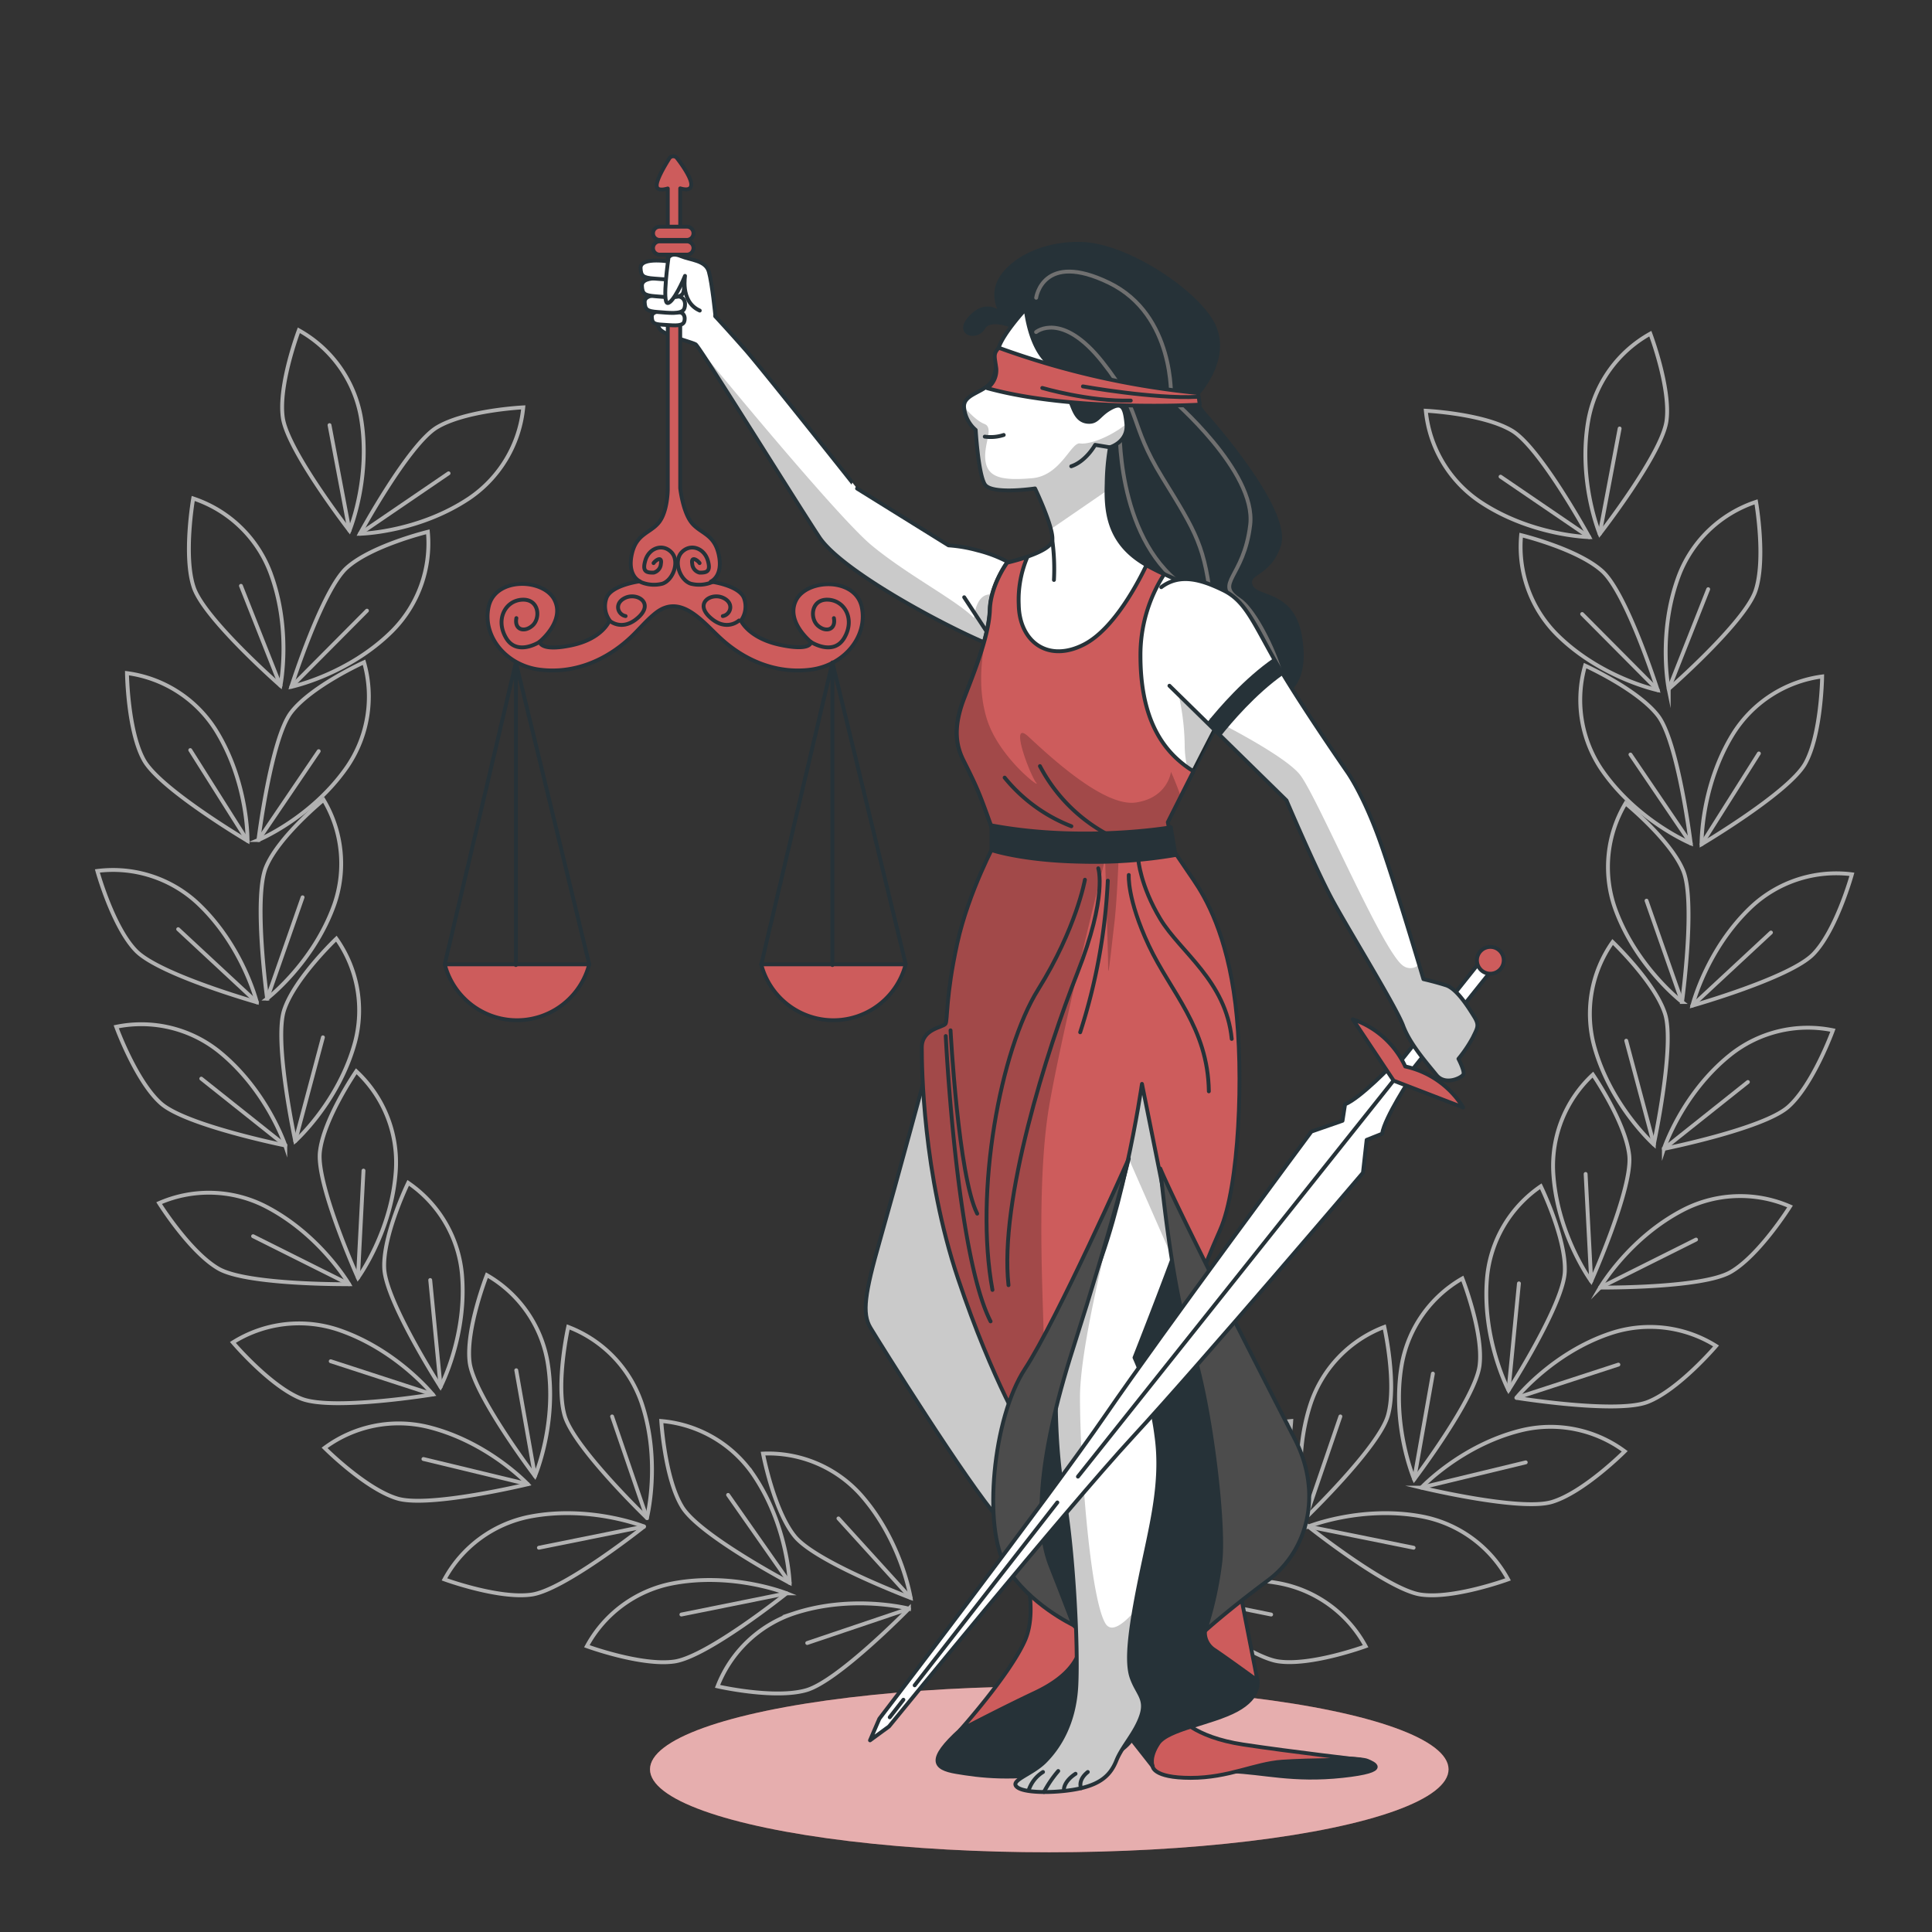 <svg xmlns="http://www.w3.org/2000/svg" viewBox="0 0 500 500"><rect x="0" y="0" width="500" height="500" fill="#333333" stroke="none"/><defs><clipPath id="a"><path fill="#fff" stroke="#263238" stroke-linecap="round" stroke-linejoin="round" d="M262.32 146.25a34.82 34.82 0 0 0-9.38-3.83 37.57 37.57 0 0 0-7.46-1.28l-23.67-14.71S197.3 95.52 193 90.62s-7.88-8.75-7.88-8.75-2.12-10.44-3.81-11.51-11.51-2.13-12.58-1.28.43 14.5 2.13 16.21 8.1 3.19 9.17 3.83 25.8 40.51 32 49.89 36.45 25.15 46 28.56Z"/></clipPath><clipPath id="b"><path fill="#fff" stroke="#263238" stroke-linecap="round" stroke-linejoin="round" d="M240.57 274.3s-8.88 32.81-12.83 46.63-4.69 19-2.47 22.69 25.17 40.46 33.31 49.59 15.79 23.44 17.76 26.16 5.43 9.12 5.67 12.33 2.47-22 2.47-22-5.43-13.08-12.09-26.89-9.82-21.71-10.36-27.63c-.49-5.43-8.39-17.76-8.39-17.76s4.94-17.52 5.92-18.75-7.64-53.25-18.99-44.37Z"/></clipPath><clipPath id="c"><path fill="#fff" stroke="#263238" stroke-linecap="round" stroke-linejoin="round" d="M273.38 350.11s-1 21.64 1.73 35.95 3.94 40 3.45 50.08-4.69 16.28-8.14 19.74-9.38 4.93-7.15 6.66 11.34 1.48 16.52.24 7.65-3.45 9.13-7.15 4.94-7.15 6.42-11.59-1-5.68-2.47-9.87-.49-12.34 2.22-25.66 5.92-24.6 4.19-36.93a71.28 71.28 0 0 0-5.67-20.23s7.4-18.75 11.84-31.09 3-41.77-4.19-48.92-14.07-4.93-19.49 9.13-8.64 67.18-8.39 69.64Z"/></clipPath><clipPath id="d"><path fill="#cd5c5c" stroke="#263238" stroke-linecap="round" stroke-linejoin="round" d="M257.84 217.56s-7.16 13.08-10.12 26.64-2.46 19.74-3 20.73-6.16 1.23-6.16 6.16.24 32.64 9.37 59.78 17.76 40.95 17.76 40.95 3.7-14.8 14.06-34 15.79-57.31 15.79-57.31l11.84 59s3.46-10.11 8.39-21.21 6.17-40.54 3.95-58.54-7.65-27.39-10.86-32.08-5.67-8.38-5.67-8.38Z"/></clipPath><clipPath id="e"><path fill="#263238" stroke="#263238" stroke-linecap="round" stroke-linejoin="round" d="M336.5 165c-1.92-12.15-11.51-9.8-12.79-13.43s4.69-2.57 7.29-10.43-12.79-26.65-18.55-33.26-2.34-6.18-2.34-6.18 7.67-8.31 4.26-16.84S292.16 63.54 280 63.12s-22.17 6.39-22.17 13a9 9 0 0 0 1.84 5.57c-2.23-2-5.07-3-8.23.18-4.48 4.48 1.27 6 3 3s7.67-.43 7.67-.43c-.25-.35-.53-.71-.83-1.07a10.89 10.89 0 0 0 2.72 1.7s3.2 7.46 7.25 17.7 7.89 31.12 13.86 46.47 8.74 19.61 14.92 27.93 11.08 8.1 22.17 6.18 16.22-6.18 14.3-18.35Z"/></clipPath><clipPath id="f"><path fill="#fff" stroke="#263238" stroke-linecap="round" stroke-linejoin="round" d="M265.3 78.89c1.71 14.92 8.32 16.42 8.32 16.42s2.77 7 3.62 9.16 1.7 4.48 4.26 4.69 2.77-1.7 5.76-3.41 3.84-.64 4.26 4-4.26 6-4.26 6a59.57 59.57 0 0 0-.85 9.38c-.22 6.4.21 13.86 7.67 19.4s19.61 7.46 25.58 15.56-.42 19.4-5.33 28.78-12.15 23.88-12.15 23.88l.85 4.47s-3.19 2.77-18.54 3.2a77.52 77.52 0 0 1-27.08-4.05s-2.55-7.25-3.83-10.45-2.35-5.33-4.27-9.16-2.77-8.53.22-16.2 6.39-16.42 6.61-22.81 4.47-12.16 4.47-12.16 11.3-2.55 11.73-5.75-4.48-13.43-4.48-13.43-11.3 1.7-13-1.07-2.35-14.07-2.35-14.07a8.69 8.69 0 0 1-3-5.75c-.43-3.84 6-3.84 7.46-7.46s.21-4.27 1.49-8.1 7-10 7-10"/></clipPath><clipPath id="g"><path fill="#cd5c5c" stroke="#263238" stroke-linecap="round" stroke-linejoin="round" d="M303.89 195.71c-4.05-4.05-8.74-11.3-8.74-26a38.5 38.5 0 0 1 6.14-21.1c-1.6-.74-3.15-1.51-4.59-2.35-1.9 4-8.23 16.38-16.05 20.47-9.38 4.9-16.84-.64-17-10.23a28.27 28.27 0 0 1 2.25-12.39c-2.71.94-5.24 1.51-5.24 1.51s-4.26 5.76-4.47 12.16-3.63 15.13-6.61 22.81-2.14 12.36-.22 16.2 3 6 4.27 9.16 3.83 10.45 3.83 10.45a77.52 77.52 0 0 0 27.08 4.05c15.35-.43 18.54-3.2 18.54-3.2l-.85-4.47s3.12-6.23 6.64-13.17a27.64 27.64 0 0 1-4.98-3.9Z"/></clipPath><clipPath id="h"><path fill="#fff" stroke="#263238" stroke-linecap="round" stroke-linejoin="round" d="m302.65 177.47 30.29 29.68s7.63 17.93 11.91 25.81 16.51 27.68 18.28 32.49 6.32 9.89 8.61 12.75 6.66.69 7-.18-1.29-4-1.29-4a33.55 33.55 0 0 0 3.74-5.55c1.15-2.41 1.75-3.08.34-5.35s-4.46-7.22-7.29-8.13-5.85-1.59-5.85-1.59-7.91-26.67-11.69-36.92-7.29-15.61-8-16.64-13.24-19.11-18.94-29.25-7.69-15.15-13.18-17.83-11.14-4.5-16.05-.8"/></clipPath></defs><g fill="none" stroke="#b2b2b2"><path stroke-miterlimit="10" d="M300.94 409.64s.46-15 9.56-28.22a32.22 32.22 0 0 1 23.67-13.66s-.91 15-5.46 22.31-27.77 19.57-27.77 19.57Z"/><path stroke-linecap="round" stroke-linejoin="round" d="m300.94 409.64 15.94-22.76"/><path stroke-miterlimit="10" d="M301.74 412.35s13.94-5.59 29.68-2.53a32.21 32.21 0 0 1 22 16.22s-14.13 5.18-22.63 3.92-29.05-17.61-29.05-17.61Z"/><path stroke-linecap="round" stroke-linejoin="round" d="m301.74 412.35 27.23 5.49"/><path stroke-miterlimit="10" d="M269.64 413.53s2.34-14.84 13-26.79a32.21 32.21 0 0 1 25.21-10.55s-2.8 14.78-8.24 21.43-29.97 15.91-29.97 15.91Z"/><path stroke-linecap="round" stroke-linejoin="round" d="m269.64 413.53 18.67-20.56"/><path stroke-miterlimit="10" d="M270.08 416.32s14.54-3.79 29.77 1.24a32.21 32.21 0 0 1 19.76 18.87s-14.67 3.35-22.94 1-26.59-21.11-26.59-21.11Z"/><path stroke-linecap="round" stroke-linejoin="round" d="m270.08 416.32 26.32 8.89"/><path stroke-miterlimit="10" d="M337.88 392.85s-3.72-14.56 1.38-29.77a32.19 32.19 0 0 1 19-19.67s3.29 14.68.93 22.94-21.31 26.5-21.31 26.5Z"/><path stroke-linecap="round" stroke-linejoin="round" d="m337.88 392.85 9.01-26.28"/><path stroke-miterlimit="10" d="M338.6 395.06s13.95-5.6 29.69-2.54a32.21 32.21 0 0 1 22 16.22s-14.13 5.18-22.63 3.93-29.06-17.61-29.06-17.61Z"/><path stroke-linecap="round" stroke-linejoin="round" d="m338.6 395.06 27.24 5.49"/><path stroke-miterlimit="10" d="M366 382.85s-5.93-13.81-3.24-29.62a32.19 32.19 0 0 1 15.7-22.37s5.51 14 4.45 22.53S366 382.85 366 382.85Z"/><path stroke-linecap="round" stroke-linejoin="round" d="m365.99 382.85 4.84-27.36"/><path stroke-miterlimit="10" d="M367.85 385s10.29-11 25.85-14.83a32.19 32.19 0 0 1 26.78 5.43s-10.63 10.66-18.86 13.11-33.77-3.71-33.77-3.71Z"/><path stroke-linecap="round" stroke-linejoin="round" d="m367.85 384.98 27.01-6.52"/><path stroke-miterlimit="10" d="M390.41 359.79s-7-13.31-5.55-29.28a32.18 32.18 0 0 1 13.9-23.51s6.59 13.53 6.21 22.11-14.56 30.68-14.56 30.68Z"/><path stroke-linecap="round" stroke-linejoin="round" d="m390.41 359.79 2.69-27.65"/><path stroke-miterlimit="10" d="M392.43 361.76S401.83 350 417 345a32.18 32.18 0 0 1 27.12 3.33s-9.76 11.45-17.78 14.53-33.91-1.1-33.91-1.1Z"/><path stroke-linecap="round" stroke-linejoin="round" d="m392.43 361.76 26.41-8.6"/><path stroke-miterlimit="10" d="M411.8 331.57s-8.88-12.13-9.82-28.13a32.21 32.21 0 0 1 10.26-25.33s8.52 12.41 9.41 20.95-9.85 32.51-9.85 32.51Z"/><path stroke-linecap="round" stroke-linejoin="round" d="m411.8 331.57-1.44-27.75"/><path stroke-miterlimit="10" d="M414.09 333.22s7.56-13 21.85-20.26a32.2 32.2 0 0 1 27.32-.73s-8 12.77-15.43 17-33.74 3.99-33.74 3.99Z"/><path stroke-linecap="round" stroke-linejoin="round" d="m414.09 333.22 24.85-12.42"/><path stroke-miterlimit="10" d="M428 296.17s-11.2-10-15.44-25.48a32.18 32.18 0 0 1 4.79-26.9s10.91 10.37 13.55 18.54-2.9 33.84-2.9 33.84Z"/><path stroke-linecap="round" stroke-linejoin="round" d="m428.03 296.17-7.16-26.84"/><path stroke-miterlimit="10" d="M430.61 297.32s4.7-14.32 17.18-24.32a32.19 32.19 0 0 1 26.57-6.37s-5.14 14.14-11.57 19.83-32.18 10.86-32.18 10.86Z"/><path stroke-linecap="round" stroke-linejoin="round" d="m430.61 297.32 21.74-17.3"/><path stroke-miterlimit="10" d="M435.31 259.31s-11.93-9.14-17.34-24.23a32.18 32.18 0 0 1 2.72-27.19s11.67 9.5 14.93 17.45-.31 33.97-.31 33.97Z"/><path stroke-linecap="round" stroke-linejoin="round" d="m435.31 259.31-9.19-26.22"/><path stroke-miterlimit="10" d="M438 260.25s3.6-14.59 15.27-25.59a32.18 32.18 0 0 1 26-8.39s-4 14.5-10 20.66S438 260.25 438 260.25Z"/><path stroke-linecap="round" stroke-linejoin="round" d="m437.97 260.25 20.35-18.91"/><path stroke-miterlimit="10" d="M437.56 218.26s-13.88-5.78-23-19a32.18 32.18 0 0 1-4.34-27s13.72 6.2 18.9 13 8.44 33 8.44 33Z"/><path stroke-linecap="round" stroke-linejoin="round" d="m437.56 218.26-15.6-22.99"/><path stroke-miterlimit="10" d="M440.37 218.48s-.26-15 8.2-28.64a32.2 32.2 0 0 1 23-14.77s-.19 15.05-4.39 22.54-26.81 20.87-26.81 20.87Z"/><path stroke-linecap="round" stroke-linejoin="round" d="m440.37 218.48 14.83-23.49"/><path stroke-miterlimit="10" d="M429 178.61s-14.7-3.1-26.08-14.4a32.19 32.19 0 0 1-9.25-25.71s14.62 3.55 21 9.32S429 178.61 429 178.61Z"/><path stroke-linecap="round" stroke-linejoin="round" d="m429.04 178.61-19.58-19.7"/><path stroke-miterlimit="10" d="M431.86 178.31s-3-14.71 2.75-29.66a32.21 32.21 0 0 1 19.86-18.77s2.6 14.82-.14 23-22.47 25.43-22.47 25.43Z"/><path stroke-linecap="round" stroke-linejoin="round" d="m431.86 178.31 10.22-25.83"/><path stroke-miterlimit="10" d="M411.29 139s-15-.27-28.33-9.21A32.18 32.18 0 0 1 369 106.3s15 .73 22.36 5.19S411.29 139 411.29 139Z"/><path stroke-linecap="round" stroke-linejoin="round" d="m411.29 139.01-22.95-15.65"/><path stroke-miterlimit="10" d="M414 138.19s-5.77-13.88-2.9-29.65a32.21 32.21 0 0 1 16-22.19s5.34 14.07 4.19 22.58S414 138.19 414 138.19Z"/><path stroke-linecap="round" stroke-linejoin="round" d="m414 138.19 5.16-27.3"/><path stroke-miterlimit="10" d="M204.36 409.64s-.45-15-9.56-28.22a32.19 32.19 0 0 0-23.66-13.66s.91 15 5.46 22.31 27.76 19.57 27.76 19.57Z"/><path stroke-linecap="round" stroke-linejoin="round" d="m204.36 409.64-15.93-22.76"/><path stroke-miterlimit="10" d="M203.57 412.35s-13.95-5.59-29.69-2.53a32.17 32.17 0 0 0-22 16.22s14.12 5.18 22.64 3.96 29.05-17.65 29.05-17.65Z"/><path stroke-linecap="round" stroke-linejoin="round" d="m203.57 412.35-27.23 5.49"/><path stroke-miterlimit="10" d="M235.67 413.53s-2.35-14.84-13-26.79a32.18 32.18 0 0 0-25.2-10.55s2.8 14.78 8.24 21.43 29.96 15.91 29.96 15.91Z"/><path stroke-linecap="round" stroke-linejoin="round" d="m235.67 413.53-18.68-20.56"/><path stroke-miterlimit="10" d="M235.23 416.32s-14.54-3.79-29.77 1.24a32.17 32.17 0 0 0-19.76 18.87s14.67 3.35 22.94 1 26.59-21.11 26.59-21.11Z"/><path stroke-linecap="round" stroke-linejoin="round" d="m235.23 416.32-26.32 8.89"/><path stroke-miterlimit="10" d="M167.42 392.85s3.72-14.56-1.37-29.77a32.21 32.21 0 0 0-19-19.67s-3.28 14.68-.92 22.94 21.29 26.5 21.29 26.5Z"/><path stroke-linecap="round" stroke-linejoin="round" d="m167.42 392.85-9.01-26.28"/><path stroke-miterlimit="10" d="M166.7 395.06s-13.94-5.6-29.68-2.54a32.21 32.21 0 0 0-22 16.22s14.13 5.18 22.62 3.93 29.06-17.61 29.06-17.61Z"/><path stroke-linecap="round" stroke-linejoin="round" d="m166.7 395.06-27.23 5.49"/><path stroke-miterlimit="10" d="M138.45 382s5.92-13.81 3.24-29.62A32.19 32.19 0 0 0 126 330s-5.51 14-4.46 22.53S138.45 382 138.45 382Z"/><path stroke-linecap="round" stroke-linejoin="round" d="m138.45 381.98-4.84-27.36"/><path stroke-miterlimit="10" d="M136.59 384.11s-10.29-11-25.85-14.83A32.19 32.19 0 0 0 84 374.71s10.63 10.66 18.86 13.11 33.73-3.71 33.73-3.71Z"/><path stroke-linecap="round" stroke-linejoin="round" d="m136.59 384.11-27.01-6.52"/><path stroke-miterlimit="10" d="M114 358.92s7-13.31 5.54-29.28a32.18 32.18 0 0 0-13.9-23.52s-6.59 13.53-6.2 22.11S114 358.92 114 358.92Z"/><path stroke-linecap="round" stroke-linejoin="round" d="m114.03 358.92-2.69-27.65"/><path stroke-miterlimit="10" d="M112 360.89s-9.4-11.72-24.61-16.8a32.18 32.18 0 0 0-27.12 3.33S70 358.87 78.05 362s33.95-1.11 33.95-1.11Z"/><path stroke-linecap="round" stroke-linejoin="round" d="m112.01 360.89-26.42-8.6"/><path stroke-miterlimit="10" d="M92.64 330.7s8.88-12.13 9.82-28.13a32.21 32.21 0 0 0-10.26-25.33s-8.52 12.41-9.42 20.95 9.86 32.51 9.86 32.51Z"/><path stroke-linecap="round" stroke-linejoin="round" d="m92.64 330.7 1.43-27.75"/><path stroke-miterlimit="10" d="M90.34 332.35s-7.55-13-21.84-20.26a32.2 32.2 0 0 0-27.32-.73s8 12.77 15.43 17 33.73 3.99 33.73 3.99Z"/><path stroke-linecap="round" stroke-linejoin="round" d="M90.34 332.35 65.5 319.93"/><path stroke-miterlimit="10" d="M76.41 295.3s11.2-10 15.44-25.48a32.16 32.16 0 0 0-4.8-26.9s-10.9 10.37-13.54 18.54 2.9 33.84 2.9 33.84Z"/><path stroke-linecap="round" stroke-linejoin="round" d="m76.41 295.3 7.16-26.84"/><path stroke-miterlimit="10" d="M73.83 296.45s-4.7-14.28-17.18-24.35a32.19 32.19 0 0 0-26.57-6.37s5.14 14.14 11.57 19.83 32.18 10.89 32.18 10.89Z"/><path stroke-linecap="round" stroke-linejoin="round" d="m73.83 296.45-21.74-17.3"/><path stroke-miterlimit="10" d="M69.13 258.44s11.93-9.14 17.34-24.23A32.18 32.18 0 0 0 83.75 207s-11.67 9.5-14.93 17.45.31 33.99.31 33.99Z"/><path stroke-linecap="round" stroke-linejoin="round" d="m69.13 258.44 9.18-26.22"/><path stroke-miterlimit="10" d="M66.46 259.38s-3.59-14.59-15.26-25.59a32.2 32.2 0 0 0-26-8.39s4 14.5 10 20.66 31.26 13.32 31.26 13.32Z"/><path stroke-linecap="round" stroke-linejoin="round" d="m66.46 259.38-20.35-18.91"/><path stroke-miterlimit="10" d="M66.88 217.39s13.88-5.78 23-19a32.2 32.2 0 0 0 4.33-27s-13.71 6.2-18.89 13-8.44 33-8.44 33Z"/><path stroke-linecap="round" stroke-linejoin="round" d="m66.88 217.39 15.6-22.99"/><path stroke-miterlimit="10" d="M64.06 217.61s.27-15-8.2-28.64a32.19 32.19 0 0 0-23-14.77s.2 15.05 4.4 22.54 26.8 20.87 26.8 20.87Z"/><path stroke-linecap="round" stroke-linejoin="round" d="m64.06 217.61-14.82-23.49"/><path stroke-miterlimit="10" d="M75.39 177.74s14.71-3.1 26.09-14.4a32.19 32.19 0 0 0 9.25-25.71s-14.62 3.55-21 9.32-14.34 30.79-14.34 30.79Z"/><path stroke-linecap="round" stroke-linejoin="round" d="m75.39 177.74 19.58-19.7"/><path stroke-miterlimit="10" d="M72.58 177.44s3-14.71-2.76-29.66A32.18 32.18 0 0 0 50 129s-2.6 14.82.14 23 22.44 25.44 22.44 25.44Z"/><path stroke-linecap="round" stroke-linejoin="round" d="m72.58 177.44-10.22-25.83"/><path stroke-miterlimit="10" d="M93.14 138.14s15-.27 28.34-9.21a32.18 32.18 0 0 0 13.94-23.5s-15 .73-22.37 5.19-19.91 27.52-19.91 27.52Z"/><path stroke-linecap="round" stroke-linejoin="round" d="m93.14 138.14 22.95-15.65"/><path stroke-miterlimit="10" d="M90.44 137.32s5.76-13.88 2.9-29.65a32.21 32.21 0 0 0-16-22.19S72 99.55 73.19 108.06s17.25 29.26 17.25 29.26Z"/><path stroke-linecap="round" stroke-linejoin="round" d="m90.44 137.32-5.16-27.3"/></g><ellipse cx="271.55" cy="457.9" fill="#cd5c5c" rx="103.33" ry="21.47"/><ellipse cx="271.55" cy="457.9" fill="#fff" opacity=".5" rx="103.33" ry="21.47"/><path fill="#fff" d="M262.32 146.25a34.82 34.82 0 0 0-9.38-3.83 37.57 37.57 0 0 0-7.46-1.28l-23.67-14.71S197.3 95.52 193 90.62s-7.88-8.75-7.88-8.75-2.12-10.44-3.81-11.51-11.51-2.13-12.58-1.28.43 14.5 2.13 16.21 8.1 3.19 9.17 3.83 25.8 40.51 32 49.89 36.45 25.15 46 28.56Z"/><g clip-path="url(#a)"><path d="M260.36 156a5.88 5.88 0 0 0-2.29-1.77c-5.52-2.24-6 5.69-6 5.69-4.69-4.69-17.07-11-26.44-18.74-8.71-7.16-40.63-46-45.06-51.44 3.76 5.18 25.69 40.49 31.46 49.25 6.18 9.38 36.45 25.15 46 28.56Z" opacity=".21"/></g><path fill="none" stroke="#263238" stroke-linecap="round" stroke-linejoin="round" d="M262.32 146.25a34.82 34.82 0 0 0-9.38-3.83 37.57 37.57 0 0 0-7.46-1.28l-23.67-14.71S197.3 95.52 193 90.62s-7.88-8.75-7.88-8.75-2.12-10.44-3.81-11.51-11.51-2.13-12.58-1.28.43 14.5 2.13 16.21 8.1 3.19 9.17 3.83 25.8 40.51 32 49.89 36.45 25.15 46 28.56Z"/><path fill="#cd5c5c" stroke="#263238" stroke-linecap="round" stroke-linejoin="round" d="M223 157c-1.71-7.62-14.1-7.24-16.95-1.72s3.81 10.86 3.81 10.86.29 2.48-7.91.76-10.19-6.28-10.19-6.28a6.26 6.26 0 0 0 .76-5.91c-1.33-3.24-8.57-4.19-8.57-4.19s3.24-1.33 2.09-6.86-4.76-5.52-7.05-8.38-2.95-8.94-2.95-8.94V48.75c1.27.37 2.86.55 2.86-1 0-1.71-2.28-5-3.69-6.83a1.22 1.22 0 0 0-2 .09c-1.27 2-3.39 5.65-3.25 7.12.11 1.21 1.6 1 2.86.65v77.85s0 5.71-2.29 8.57-5.91 2.86-7.05 8.38 2.1 6.86 2.1 6.86-7.24.95-8.58 4.19a6.26 6.26 0 0 0 .76 5.91s-1.71 4.76-9.9 6.47-8.19-.95-8.19-.95 6.66-5.33 3.81-10.86-15.25-5.9-17 1.72 4.38 15.24 13.15 16.38 17.14-2.28 23.62-8.38c2.19-2.06 4.07-4.42 6.45-6.29 6.37-5 11.92 2 16.5 6.29 6.48 6.1 14.86 9.52 23.63 8.38s14.84-8.71 13.17-16.3Z"/><path fill="none" stroke="#263238" stroke-linecap="round" stroke-linejoin="round" d="M165.52 150.49a8.72 8.72 0 0 0 5.9.57c2.86-.95 4.57-5.9 2.29-8.19s-5.72-1-6.67 2.09.38 3.24 2.1 3.24a2.49 2.49 0 0 0 1.9-2.28c.38-2.1-1.33-1-1.9-.19"/><path fill="none" stroke="#263238" stroke-linecap="round" stroke-linejoin="round" d="M184.67 150.49a8.72 8.72 0 0 1-5.9.57c-2.86-.95-4.57-5.9-2.29-8.19s5.72-1 6.67 2.09-.38 3.24-2.1 3.24a2.49 2.49 0 0 1-1.9-2.28c-.38-2.1 1.33-1 1.9-.19m-23.35 14.86s3.24 3 7.44-.76-.2-6.48-3.24-5.15-2.1 4.38 0 4.76m29.35 1.15s-3.24 3-7.43-.76.19-6.48 3.24-5.15 2.09 4.38 0 4.76m22.75 6.67s5.81 3.81 8.67-1 .19-9.72-4.19-9.91-4.76 4.77-2.67 6.67 4.76 1.14 4.19-1.9m-76.16 6.14s-5.82 3.81-8.67-1-.19-9.72 4.19-9.91 4.76 4.77 2.66 6.67-4.76 1.14-4.19-1.9"/><path fill="#cd5c5c" stroke="#263238" stroke-linecap="round" stroke-linejoin="round" d="M115.1 249.56a19.31 19.31 0 0 0 37.39 0Z"/><path fill="none" stroke="#263238" stroke-linecap="round" stroke-linejoin="round" d="M133.51 249.75v-78.3l-18.41 78.11m18.41-78.11 18.98 78.11"/><path fill="#cd5c5c" stroke="#263238" stroke-linecap="round" stroke-linejoin="round" d="M197 249.56a19.31 19.31 0 0 0 37.39 0Z"/><path fill="none" stroke="#263238" stroke-linecap="round" stroke-linejoin="round" d="M215.43 249.75v-78.3l-18.41 78.11m18.41-78.11 18.98 78.11"/><path fill="#cd5c5c" stroke="#263238" stroke-linecap="round" stroke-linejoin="round" d="M177.71 65.9h-7.05a1.71 1.71 0 0 1-1.66-1.71h0a1.71 1.71 0 0 1 1.71-1.72h7.05a1.71 1.71 0 0 1 1.71 1.72h0a1.71 1.71 0 0 1-1.76 1.71Zm0-3.81h-7.05a1.71 1.71 0 0 1-1.66-1.71h0a1.71 1.71 0 0 1 1.71-1.72h7.05a1.71 1.71 0 0 1 1.71 1.72h0a1.71 1.71 0 0 1-1.76 1.71Z"/><path fill="none" stroke="#263238" stroke-linecap="round" stroke-linejoin="round" d="m258.05 167.57-8.52-13"/><path fill="#263238" stroke="#263238" stroke-linecap="round" stroke-linejoin="round" d="M346.06 455s6.44.09 7.83.7 6.44 2.52-6.43 3.91-20.63-.95-28.81-1.21-10.35-.26-10.35-.26 14.62-5.71 37.76-3.14Z"/><path fill="#cd5c5c" stroke="#263238" stroke-linecap="round" stroke-linejoin="round" d="M298.3 457.11s0 3 9.86 3 16.53-3.7 23.69-4.19 20.23-.5 20.23-.5-17.52-2-30.35-3.94-17-7.16-17-8.14-10.13 5.38-6.43 13.77Z"/><path fill="#fff" d="M240.57 274.3s-8.88 32.81-12.83 46.63-4.69 19-2.47 22.69 25.17 40.46 33.31 49.59 15.79 23.44 17.76 26.16 5.43 9.12 5.67 12.33 2.47-22 2.47-22-5.43-13.08-12.09-26.89-9.82-21.71-10.36-27.63c-.49-5.43-8.39-17.76-8.39-17.76s4.94-17.52 5.92-18.75-7.64-53.25-18.99-44.37Z"/><g clip-path="url(#b)"><path d="M240.57 274.3s-8.88 32.81-12.83 46.63-4.69 19-2.47 22.69 25.17 40.46 33.31 49.59 15.79 23.44 17.76 26.16 5.43 9.12 5.67 12.33 2.47-22 2.47-22-5.43-13.08-12.09-26.89-9.82-21.71-10.36-27.63c-.49-5.43-8.39-17.76-8.39-17.76s4.94-17.52 5.92-18.75-7.64-53.25-18.99-44.37Z" opacity=".21"/></g><path fill="none" stroke="#263238" stroke-linecap="round" stroke-linejoin="round" d="M240.57 274.3s-8.88 32.81-12.83 46.63-4.69 19-2.47 22.69 25.17 40.46 33.31 49.59 15.79 23.44 17.76 26.16 5.43 9.12 5.67 12.33 2.47-22 2.47-22-5.43-13.08-12.09-26.89-9.82-21.71-10.36-27.63c-.49-5.43-8.39-17.76-8.39-17.76s4.94-17.52 5.92-18.75-7.64-53.25-18.99-44.37Z"/><path fill="#263238" stroke="#263238" stroke-linecap="round" stroke-linejoin="round" d="M325.43 434.91s1 4.19-5.42 7.65-17.77 4.93-20.23 8.63-1.48 5.92-1.48 5.92l-5.43-6.91s-3.21 5.68-17 8.14-22.45 1.24-28.37.25-7.4-3.21 1-10.85 23.69-13.82 24.43-22.95-7.16-14.06-9.13-25.41 3.21-32.74 6.66-45.07 24.18-80.5 24.18-80.5l13.32 62s9.13 43.11 12.09 56.67-2.72 25.66-2.72 25.66Z"/><path fill="#cd5c5c" stroke="#263238" stroke-linecap="round" stroke-linejoin="round" d="M277.82 420.6a61.82 61.82 0 0 1-12.36-22.27c-.19-.67-.36-1.35-.52-2a26.66 26.66 0 0 0-.93 5.55s5.18 13.81 1.23 22.7-16.78 23.19-16.78 23.19 10.86-5.68 19.25-9.63c7-3.29 12.27-7.8 12.38-14.95a21.94 21.94 0 0 0-2.27-2.59Z"/><path fill="#fff" d="M273.38 350.11s-1 21.64 1.73 35.95 3.94 40 3.45 50.08-4.69 16.28-8.14 19.74-9.38 4.93-7.15 6.66 11.34 1.48 16.52.24 7.65-3.45 9.13-7.15 4.94-7.15 6.42-11.59-1-5.68-2.47-9.87-.49-12.34 2.22-25.66 5.92-24.6 4.19-36.93a71.28 71.28 0 0 0-5.67-20.23s7.4-18.75 11.84-31.09 3-41.77-4.19-48.92-14.07-4.93-19.49 9.13-8.64 67.18-8.39 69.64Z"/><g clip-path="url(#c)"><path d="M301.26 271.34a14.49 14.49 0 0 0-4.86-3.4 23.07 23.07 0 0 0-4.07-.44c-3.85.74-7.45 4.9-10.56 13-5.43 14.06-8.64 67.18-8.39 69.64 0 0-1 21.64 1.73 35.95s3.94 40 3.45 50.08-4.69 16.28-8.14 19.74-9.38 4.93-7.15 6.66 11.34 1.48 16.52.24 7.65-3.45 9.13-7.15 4.94-7.15 6.42-11.59-1-5.68-2.47-9.87c-1.13-3.19-.82-8.68.58-17-3.05 3.41-5.92 5.35-7.37 2.94-3.95-6.58-6.58-41.45-6.58-58.55s12.62-61.72 12.62-61.72l11.35 25.82c.7-1.88 1.37-3.71 2-5.42 4.42-12.34 2.94-41.78-4.21-48.93Z" opacity=".21"/></g><path fill="none" stroke="#263238" stroke-linecap="round" stroke-linejoin="round" d="M273.38 350.11s-1 21.64 1.73 35.95 3.94 40 3.45 50.08-4.69 16.28-8.14 19.74-9.38 4.93-7.15 6.66 11.34 1.48 16.52.24 7.65-3.45 9.13-7.15 4.94-7.15 6.42-11.59-1-5.68-2.47-9.87-.49-12.34 2.22-25.66 5.92-24.6 4.19-36.93a71.28 71.28 0 0 0-5.67-20.23s7.4-18.75 11.84-31.09 3-41.77-4.19-48.92-14.07-4.93-19.49 9.13-8.64 67.18-8.39 69.64Z"/><path fill="none" stroke="#263238" stroke-linecap="round" stroke-linejoin="round" d="M266.23 463.28a8.81 8.81 0 0 1 3.7-4.69m.24 5.18a29.87 29.87 0 0 1 3.7-5.43m1.48 4.66s0-2 3-3.95m1.44 3.73s-1-2 1.73-4.19"/><path fill="#cd5c5c" d="M257.84 217.56s-7.16 13.08-10.12 26.64-2.46 19.74-3 20.73-6.16 1.23-6.16 6.16.24 32.64 9.37 59.78 17.76 40.95 17.76 40.95 3.7-14.8 14.06-34 15.79-57.31 15.79-57.31l11.84 59s3.46-10.11 8.39-21.21 6.17-40.54 3.95-58.54-7.65-27.39-10.86-32.08-5.67-8.38-5.67-8.38Z"/><g clip-path="url(#d)"><path d="M257.84 217.56s-7.16 13.08-10.12 26.64-2.46 19.74-3 20.73-6.16 1.23-6.16 6.16.24 32.64 9.37 59.78a261.19 261.19 0 0 0 13.29 32.66c2.1-2.38 8.52-8.43 8.86-14.2.39-6.74-2.38-41.66 1.58-63.88S286 222.37 286 222.37s.79 25 .79 28.17.79-4.76 1.59-11.51 1.19-19 1.19-19l2.27-1.14Z" opacity=".21"/></g><path fill="none" stroke="#263238" stroke-linecap="round" stroke-linejoin="round" d="M257.84 217.56s-7.16 13.08-10.12 26.64-2.46 19.74-3 20.73-6.16 1.23-6.16 6.16.24 32.64 9.37 59.78 17.76 40.95 17.76 40.95 3.7-14.8 14.06-34 15.79-57.31 15.79-57.31l11.84 59s3.46-10.11 8.39-21.21 6.17-40.54 3.95-58.54-7.65-27.39-10.86-32.08-5.67-8.38-5.67-8.38Z"/><path fill="#263238" d="M336.5 165c-1.92-12.15-11.51-9.8-12.79-13.43s4.69-2.57 7.29-10.43-12.79-26.65-18.55-33.26-2.34-6.18-2.34-6.18 7.67-8.31 4.26-16.84S292.16 63.54 280 63.12s-22.17 6.39-22.17 13a9 9 0 0 0 1.84 5.57c-2.23-2-5.07-3-8.23.18-4.48 4.48 1.27 6 3 3s7.67-.43 7.67-.43c-.25-.35-.53-.71-.83-1.07a10.89 10.89 0 0 0 2.72 1.7s3.2 7.46 7.25 17.7 7.89 31.12 13.86 46.47 8.74 19.61 14.92 27.93 11.08 8.1 22.17 6.18 16.22-6.18 14.3-18.35Z"/><g fill="none" stroke="#707070" stroke-linecap="round" stroke-linejoin="round" clip-path="url(#e)"><path d="M268.14 85.93s6.65-5.54 17.18 7.75 6.65 15.52 15.51 29.93 11.08 17.73 12.75 33.8 8.31 20.5 13.29 23.82c12.76 8.5.56-21.61-6.09-26s1.11-5.54 2.77-19.39-20.5-32.7-20.5-32.7 1.11-21.65-16.05-29.96-18.84 3.88-18.84 3.88"/><path d="M289.75 109.75s-1.11 28.82 16.07 41.56"/></g><path fill="none" stroke="#263238" stroke-linecap="round" stroke-linejoin="round" d="M336.5 165c-1.92-12.15-11.51-9.8-12.79-13.43s4.69-2.57 7.29-10.43-12.79-26.65-18.55-33.26-2.34-6.18-2.34-6.18 7.67-8.31 4.26-16.84S292.16 63.54 280 63.12s-22.17 6.39-22.17 13a9 9 0 0 0 1.84 5.57c-2.23-2-5.07-3-8.23.18-4.48 4.48 1.27 6 3 3s7.67-.43 7.67-.43c-.25-.35-.53-.71-.83-1.07a10.89 10.89 0 0 0 2.72 1.7s3.2 7.46 7.25 17.7 7.89 31.12 13.86 46.47 8.74 19.61 14.92 27.93 11.08 8.1 22.17 6.18 16.22-6.18 14.3-18.35Z"/><path fill="#fff" d="M265.3 78.89c1.71 14.92 8.32 16.42 8.32 16.42s2.77 7 3.62 9.16 1.7 4.48 4.26 4.69 2.77-1.7 5.76-3.41 3.84-.64 4.26 4-4.26 6-4.26 6a59.57 59.57 0 0 0-.85 9.38c-.22 6.4.21 13.86 7.67 19.4s19.61 7.46 25.58 15.56-.42 19.4-5.33 28.78-12.15 23.88-12.15 23.88l.85 4.47s-3.19 2.77-18.54 3.2a77.52 77.52 0 0 1-27.08-4.05s-2.55-7.25-3.83-10.45-2.35-5.33-4.27-9.16-2.77-8.53.22-16.2 6.39-16.42 6.61-22.81 4.47-12.16 4.47-12.16 11.3-2.55 11.73-5.75-4.48-13.43-4.48-13.43-11.3 1.7-13-1.07-2.35-14.07-2.35-14.07a8.69 8.69 0 0 1-3-5.75c-.43-3.84 6-3.84 7.46-7.46s.21-4.27 1.49-8.1 7-10 7-10"/><g clip-path="url(#f)"><path d="M279.49 114.76c-2.34-.33-5 8.37-12.38 9s-11.38 0-12.05-4.35 2.34-8.7-.33-9.71c-1.74-.65-3.9-2.85-5.2-4.32a.48.48 0 0 0 0 .12 8.69 8.69 0 0 0 3 5.75s.64 11.3 2.35 14.07 13 1.07 13 1.07a76.25 76.25 0 0 1 4.08 10.42h.19l14.24-9.78v-1.92a59.57 59.57 0 0 1 .85-9.38s4.69-1.28 4.26-6c-4.34 3.47-9.67 5.37-12.01 5.03Z" opacity=".21"/></g><path fill="none" stroke="#263238" stroke-linecap="round" stroke-linejoin="round" d="M265.3 78.89c1.71 14.92 8.32 16.42 8.32 16.42s2.77 7 3.62 9.16 1.7 4.48 4.26 4.69 2.77-1.7 5.76-3.41 3.84-.64 4.26 4-4.26 6-4.26 6a59.57 59.57 0 0 0-.85 9.38c-.22 6.4.21 13.86 7.67 19.4s19.61 7.46 25.58 15.56-.42 19.4-5.33 28.78-12.15 23.88-12.15 23.88l.85 4.47s-3.19 2.77-18.54 3.2a77.52 77.52 0 0 1-27.08-4.05s-2.55-7.25-3.83-10.45-2.35-5.33-4.27-9.16-2.77-8.53.22-16.2 6.39-16.42 6.61-22.81 4.47-12.16 4.47-12.16 11.3-2.55 11.73-5.75-4.48-13.43-4.48-13.43-11.3 1.7-13-1.07-2.35-14.07-2.35-14.07a8.69 8.69 0 0 1-3-5.75c-.43-3.84 6-3.84 7.46-7.46s.21-4.27 1.49-8.1 7-10 7-10"/><path d="M304.92 179.35a62.42 62.42 0 0 1 1.67 13.05c0 6.36 1.68 8.36 1.68 8.36l6.73-13.38s-4.72-8.38-10.08-8.03Z" opacity=".21"/><path fill="#fff" stroke="#263238" stroke-linecap="round" stroke-linejoin="round" d="M272.34 139.86a55 55 0 0 1 .42 10.23"/><path fill="none" stroke="#263238" stroke-linecap="round" stroke-linejoin="round" d="m287.26 115.77-3.84-.64s-2.34 4.26-6.18 5.54M254.86 113a10.84 10.84 0 0 0 4.9-.43"/><path fill="#cd5c5c" stroke="#263238" stroke-linecap="round" stroke-linejoin="round" d="M258.48 90a211.25 211.25 0 0 0 51.59 11.72l.43 3s-32.62 1.92-55-4.26a5.73 5.73 0 0 0 2.34-5.11c-.43-3.24-.84-3.67.64-5.35Z"/><path fill="none" stroke="#263238" stroke-linecap="round" stroke-linejoin="round" d="M280.26 100s18.21 3.27 29.58 2.7m-40.1-2.3s12.09 3.55 22.9 3.27"/><path fill="#cd5c5c" d="M303.89 195.71c-4.05-4.05-8.74-11.3-8.74-26a38.5 38.5 0 0 1 6.14-21.1c-1.6-.74-3.15-1.51-4.59-2.35-1.9 4-8.23 16.38-16.05 20.47-9.38 4.9-16.84-.64-17-10.23a28.27 28.27 0 0 1 2.25-12.39c-2.71.94-5.24 1.51-5.24 1.51s-4.26 5.76-4.47 12.16-3.63 15.13-6.61 22.81-2.14 12.36-.22 16.2 3 6 4.27 9.16 3.83 10.45 3.83 10.45a77.52 77.52 0 0 0 27.08 4.05c15.35-.43 18.54-3.2 18.54-3.2l-.85-4.47s3.12-6.23 6.64-13.17a27.64 27.64 0 0 1-4.98-3.9Z"/><g clip-path="url(#g)"><path d="M303.05 199.75s-.8 6.75-9.13 7.94-22.61-12.3-27.77-17.06.4 9.92 2 11.9-9.52-6.35-12.69-16.27S255 166 255 166h-.37c-1.32 4.73-3.31 9.85-5.14 14.57-3 7.67-2.14 12.36-.22 16.2s3 6 4.27 9.16 3.83 10.45 3.83 10.45a77.52 77.52 0 0 0 27.08 4.05c1.86-.05 3.54-.14 5.06-.25V220l3.17-1.59a94.35 94.35 0 0 0 10.19-1.07l.11-.09-.85-4.47s1.41-2.82 3.4-6.76c-1.09-3.23-2.48-6.27-2.48-6.27Z" opacity=".21"/></g><path fill="none" stroke="#263238" stroke-linecap="round" stroke-linejoin="round" d="M303.89 195.71c-4.05-4.05-8.74-11.3-8.74-26a38.5 38.5 0 0 1 6.14-21.1c-1.6-.74-3.15-1.51-4.59-2.35-1.9 4-8.23 16.38-16.05 20.47-9.38 4.9-16.84-.64-17-10.23a28.27 28.27 0 0 1 2.25-12.39c-2.71.94-5.24 1.51-5.24 1.51s-4.26 5.76-4.47 12.16-3.63 15.13-6.61 22.81-2.14 12.36-.22 16.2 3 6 4.27 9.16 3.83 10.45 3.83 10.45a77.52 77.52 0 0 0 27.08 4.05c15.35-.43 18.54-3.2 18.54-3.2l-.85-4.47s3.12-6.23 6.64-13.17a27.64 27.64 0 0 1-4.98-3.9Z"/><path fill="none" stroke="#263238" stroke-linecap="round" stroke-linejoin="round" d="M269.14 198.27a42.35 42.35 0 0 0 22.17 19.83M260 201.25a41.77 41.77 0 0 0 17.27 12.58"/><path fill="#fff" stroke="#263238" stroke-linecap="round" stroke-linejoin="round" d="M175.16 80.77s-6.63-1.21-6.47 1.26c.09 1.49.42 1.88 2.76 2s4.84.52 5.51-.54c.34-.49.7-2.88-1.8-2.72Z"/><path fill="#fff" stroke="#263238" stroke-linecap="round" stroke-linejoin="round" d="M174.78 76.69s-8.14-1.48-7.94 1.55c.11 1.82.52 2.3 3.38 2.51s5.95.63 6.77-.67c.43-.67.86-3.59-2.21-3.39Z"/><path fill="#fff" stroke="#263238" stroke-linecap="round" stroke-linejoin="round" d="M174.41 72.39s-8.48-1.57-8.28 1.64c.12 1.93.54 2.43 3.53 2.65s6.19.67 7.05-.71c.45-.71.9-3.79-2.3-3.58Z"/><path fill="#fff" stroke="#263238" stroke-linecap="round" stroke-linejoin="round" d="M174.06 67.81s-8.49-1.57-8.28 1.63c.12 1.93.54 2.44 3.53 2.65s6.19.67 7.05-.71c.44-.7.9-3.79-2.3-3.57Z"/><path fill="#fff" stroke="#263238" stroke-linecap="round" stroke-linejoin="round" d="M181.1 80.38c-5.33-2.34-3.63-9.59-3.84-8.95s-3 7-4.48 7 .22-11.72.22-11.72.64-1.49 3.19-.43 6.4 1.07 7.25 4 1.71 11.51 1.71 11.51"/><path fill="#263238" stroke="#263238" stroke-linecap="round" stroke-linejoin="round" d="M256.6 213.61V220s7.9 2.71 22.95 3a125.5 125.5 0 0 0 24.67-1.73l-1.22-7.16s-22.71 3.94-46.4-.5Z"/><path fill="none" stroke="#263238" stroke-linecap="round" stroke-linejoin="round" d="M292.13 226.44s-.49 6.17 5.18 18.26 15.3 21.21 15.54 37.74m5.92-13.57c-1.48-15.05-13.32-22.45-18.5-31.08s-5.67-15.3-5.67-15.3m-10.37 2.22s2.47 7.16-5.42 27.14-20.23 58.79-17.81 80.75"/><path fill="none" stroke="#263238" stroke-linecap="round" stroke-linejoin="round" d="M280.78 227.67s-2.22 12.59-12.09 28.38-16.53 52.37-11.84 77.78M246 266.65s2 37.82 6.9 47.44"/><path fill="none" stroke="#263238" stroke-linecap="round" stroke-linejoin="round" d="M244.76 268.13s2.72 56.57 11.6 73.84m30.34-114.05a150.26 150.26 0 0 1-7.15 39.23"/><path fill="#4c4c4c" stroke="#263238" stroke-linecap="round" stroke-linejoin="round" d="M292.12 299.86s-4.43 17.94-14.3 48.77-9.62 47.3-5.92 56.67 5.92 15.3 5.92 15.3-11.59-5.43-17.52-15.3-3.45-38.16 4.94-51 26.88-54.44 26.88-54.44Z"/><path fill="#cd5c5c" stroke="#263238" stroke-linecap="round" stroke-linejoin="round" d="M311.86 422.08a4.69 4.69 0 0 0 .13 1.73 5.37 5.37 0 0 0 2.34 3.2c3 2 11.1 7.9 11.1 7.9L319.76 406Z"/><path fill="#4c4c4c" stroke="#263238" stroke-linecap="round" stroke-linejoin="round" d="M300.28 302.41s3 31.91 7.88 45.48 8.89 46.31 7.65 56.43a91.87 91.87 0 0 1-3.95 17.76s5.68-5.18 16.29-13.08 14.06-22.87 6.9-36.68c-3.65-7.06-29.59-57.58-34.77-69.91Z"/><path fill="#fff" stroke="#263238" stroke-linecap="round" stroke-linejoin="round" d="m353.69 295 4-1.59c.67-4.25 7.49-14.51 7.49-14.51l-2.46-1.63-2.13-2s-8.49 8.93-12.49 10.52l-.66 4.26-8.05 2.8s-38.49 51.82-53.18 73.22-58.64 78.74-58.64 78.74l-2.41 5.59 4.91-3.59s45.62-56 63.23-75.07 59.44-68.24 59.44-68.24Z"/><path fill="none" stroke="#263238" stroke-linecap="round" stroke-linejoin="round" d="m233.8 439.89-3.54 4.54m43.38-55.6-36.93 47.33m125.05-157.91-82.79 103.9"/><path fill="#fff" stroke="#263238" stroke-linecap="round" stroke-linejoin="round" d="m384.908 246.53 2.923 2.333-22.815 28.58-2.923-2.333z"/><path fill="#cd5c5c" stroke="#263238" stroke-linecap="round" stroke-linejoin="round" d="M388.41 250.69a3.47 3.47 0 1 0-4.87.55 3.46 3.46 0 0 0 4.87-.55ZM363.68 276a23.17 23.17 0 0 0-13.58-12.21l10.57 15.88 18 6.94A23.44 23.44 0 0 0 363.68 276Z"/><path fill="#fff" d="m302.65 177.47 30.29 29.68s7.63 17.93 11.91 25.81 16.51 27.68 18.28 32.49 6.32 9.89 8.61 12.75 6.66.69 7-.18-1.29-4-1.29-4a33.55 33.55 0 0 0 3.74-5.55c1.15-2.41 1.75-3.08.34-5.35s-4.46-7.22-7.29-8.13-5.85-1.59-5.85-1.59-7.91-26.67-11.69-36.92-7.29-15.61-8-16.64-13.24-19.11-18.94-29.25-7.69-15.15-13.18-17.83-11.14-4.5-16.05-.8"/><g clip-path="url(#h)"><path d="M374.28 255c-2.83-.91-5.85-1.59-5.85-1.59l-1.15-3.83a3.16 3.16 0 0 1-4.13.37c-5.28-3.45-22.42-44.17-26.77-49.52S313 185.7 313 185.7l.66 2.51 19.33 18.94s7.63 17.93 11.91 25.81 16.51 27.68 18.28 32.49 6.32 9.89 8.61 12.75 6.66.69 7-.18-1.29-4-1.29-4a33.55 33.55 0 0 0 3.74-5.55c1.15-2.41 1.75-3.08.34-5.35s-4.47-7.21-7.3-8.12Z" opacity=".21"/></g><path fill="none" stroke="#263238" stroke-linecap="round" stroke-linejoin="round" d="m302.65 177.47 30.29 29.68s7.63 17.93 11.91 25.81 16.51 27.68 18.28 32.49 6.32 9.89 8.61 12.75 6.66.69 7-.18-1.29-4-1.29-4a33.55 33.55 0 0 0 3.74-5.55c1.15-2.41 1.75-3.08.34-5.35s-4.46-7.22-7.29-8.13-5.85-1.59-5.85-1.59-7.91-26.67-11.69-36.92-7.29-15.61-8-16.64-13.24-19.11-18.94-29.25-7.69-15.15-13.18-17.83-11.14-4.5-16.05-.8"/><path fill="#263238" d="m329.81 170.6-.17-.29c-7.61 5.24-14.2 12.89-17.25 16.7l3.54 3.48c2.69-3.38 9.05-10.89 16.21-15.91-.85-1.41-1.64-2.75-2.33-3.98Z"/></svg>